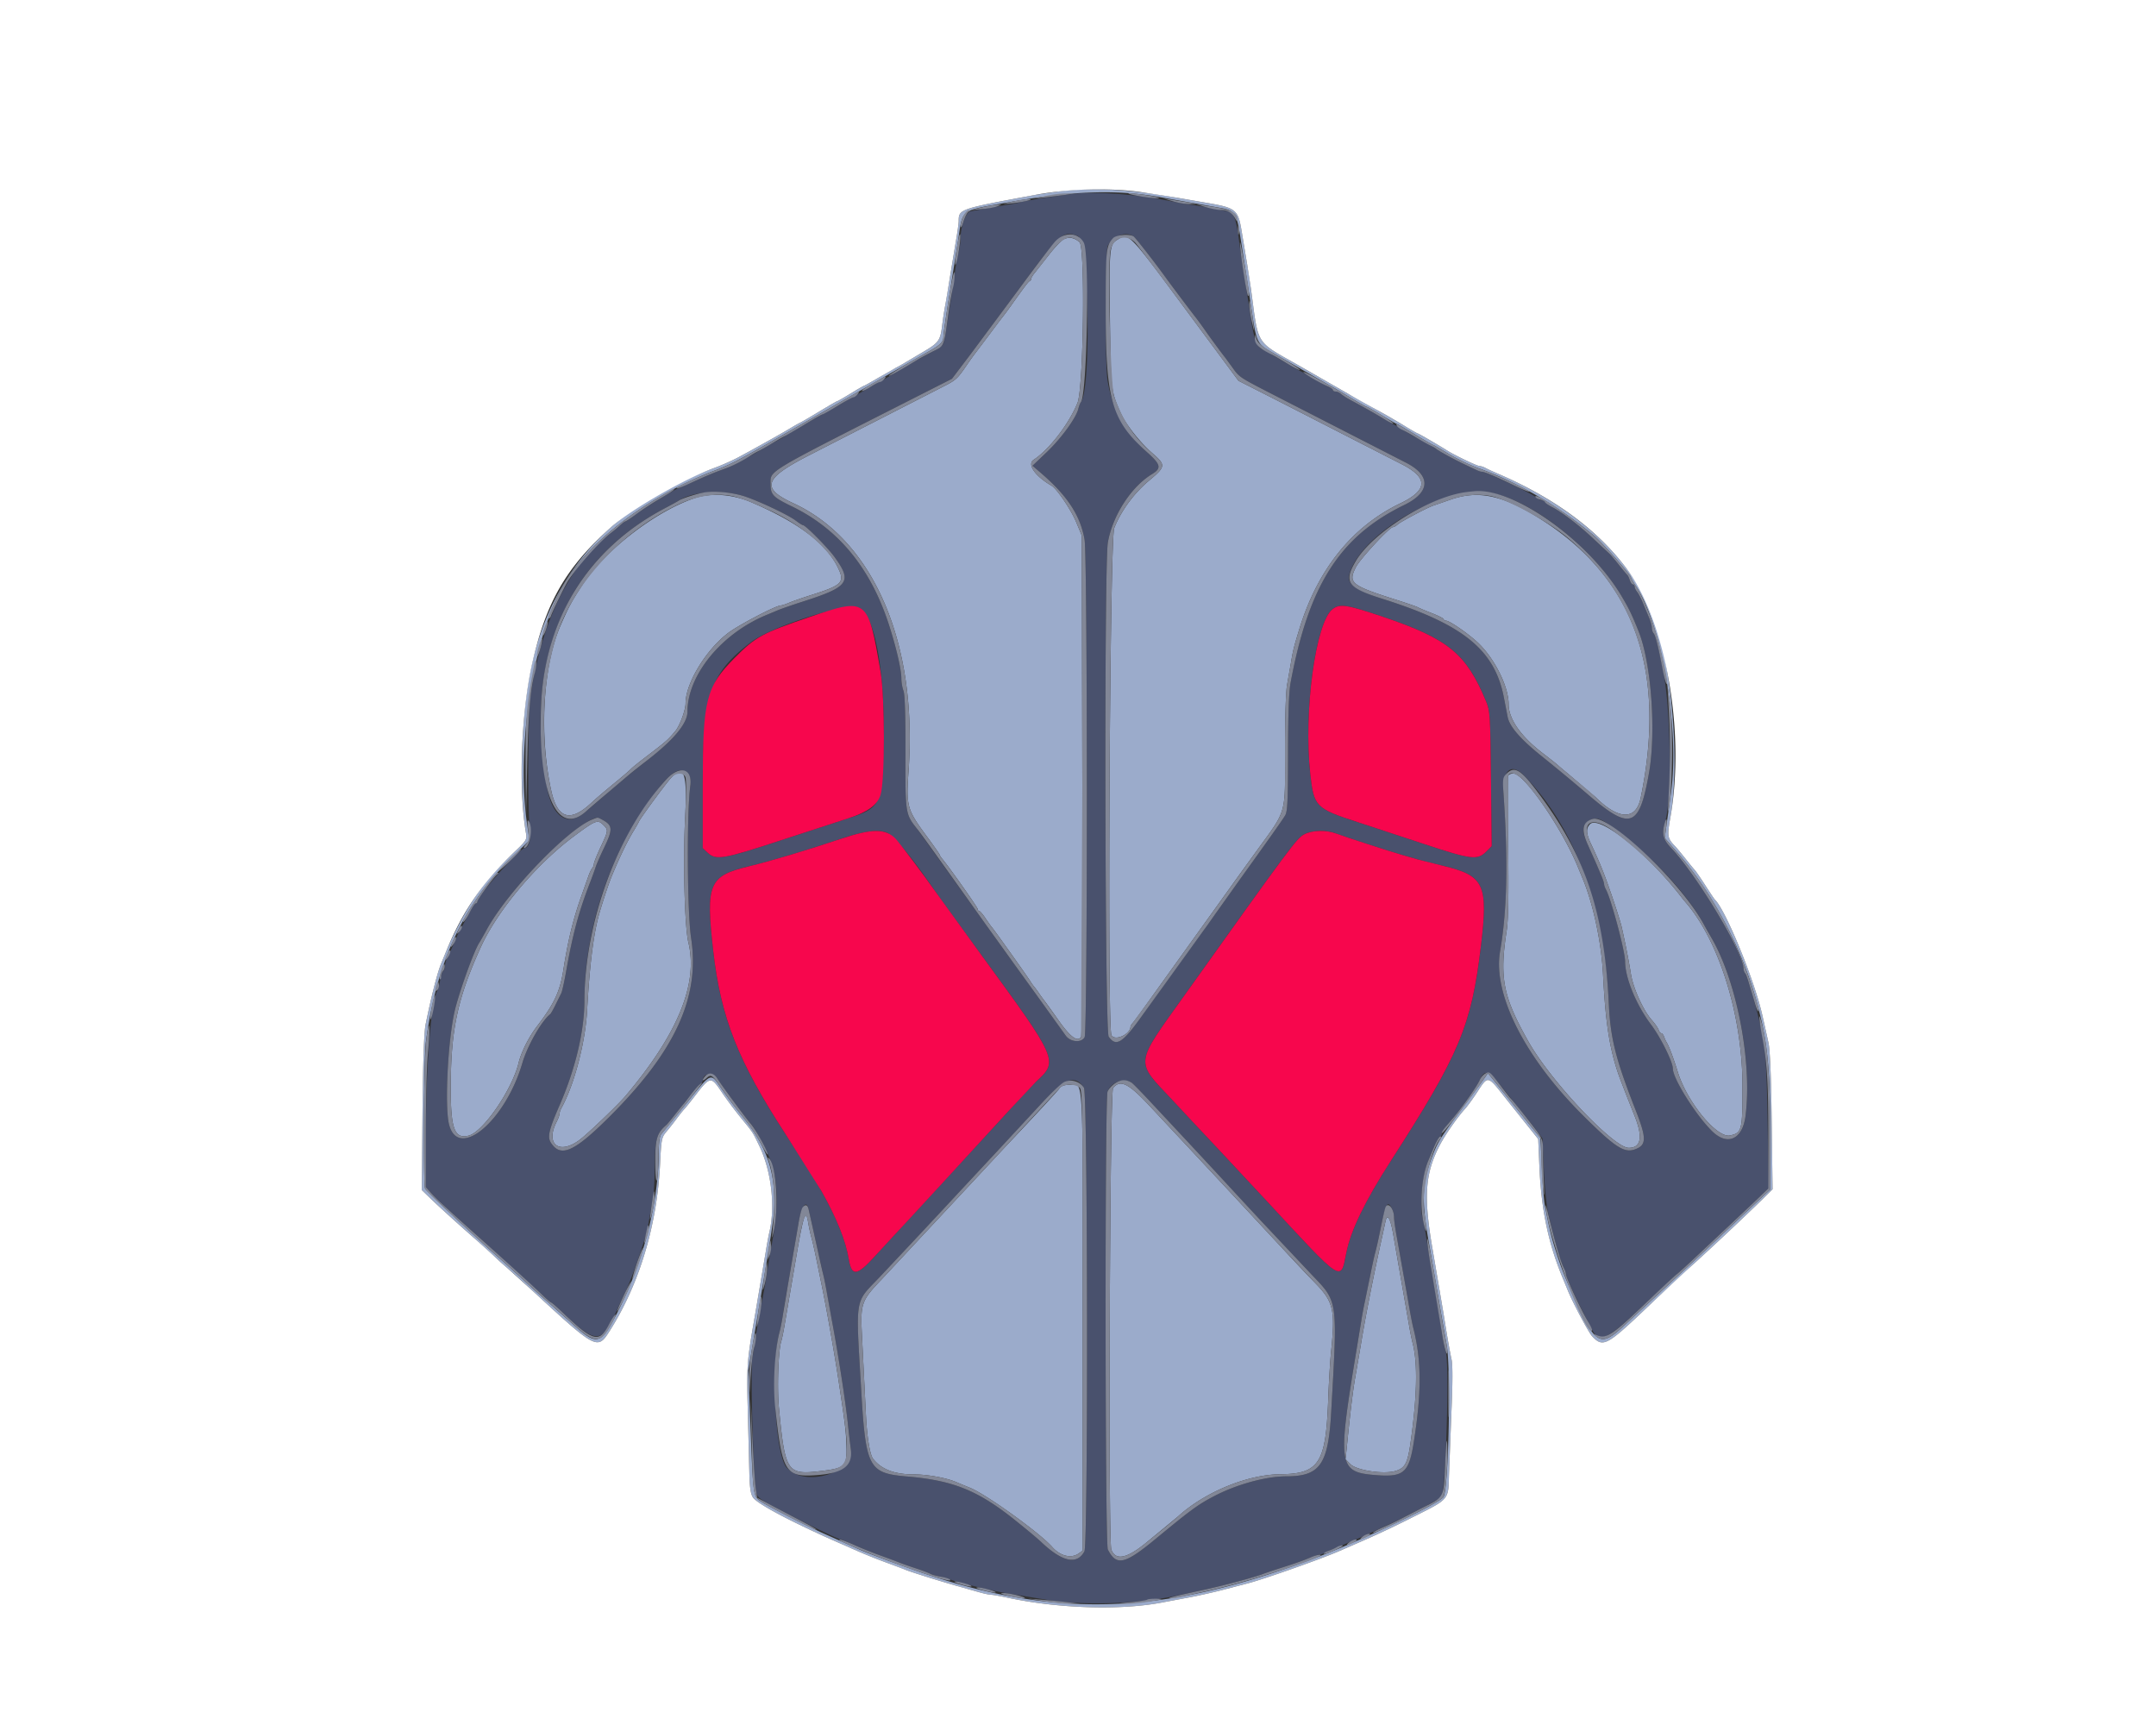 <svg xmlns="http://www.w3.org/2000/svg" width="400" height="320" fill-rule="evenodd" xmlns:v="https://vecta.io/nano"><rect width="100%" height="100%" fill="#333333" stroke="none"/><path d="M197.52 36.156l-4.606.668-3.366.617c-.292.121-1.328.339-2.303.484l-7.161 1.26c-.886.168-1.872 2.839-1.875 5.078-.001.695-.172 1.875-.379 2.622s-.513 2.421-.679 3.72l-.876 5.905-.843 5.324c-.348 2.299-.368 2.324-2.704 3.553l-2.59 1.398-2.733 1.594-2.835 1.668-1.417.787c-.389.198-1.506.84-2.48 1.428l-2.303 1.317c-.292.137-1.667.936-3.056 1.776l-2.733 1.527c-.181 0-5.837 3.292-7.32 4.261a13.57 13.57 0 0 1-1.24.69c-.389.189-1.505.824-2.48 1.412l-2.303 1.313c-.292.134-1.089.584-1.771.999s-2.037 1.045-3.012 1.399c-2.231.812-3.676 1.42-6.458 2.716l-2.379 1.028c-.34 0-6.779 4.006-8.043 5.003-.71.561-1.394 1.02-1.52 1.02s-.582.33-1.012.734-1.244 1.082-1.809 1.506c-7.596 5.711-12.861 16.489-14.828 30.355-.465 3.279-.535 21.645-.094 24.574.253 1.678-.223 3.415-.936 3.415-.903 0-8.802 8.907-8.802 9.925 0 .192-.131.35-.292.35s-.644.678-1.076 1.506c-.838 1.609-1.254 2.377-1.823 3.365-.196.342-.451.86-.566 1.152-.36.916-1.291 2.972-1.788 3.952-.263.517-.478 1.265-.478 1.662s-.146.811-.324.921-.435.877-.572 1.704-.35 1.664-.473 1.858c-1.155 1.821-2.136 13.597-2.156 25.877l-.018 10.643.974 1.096c.912 1.025 2.005 2.036 8.559 7.911l11.972 10.895c.861.828 1.651 1.506 1.756 1.506s1.091.861 2.193 1.913c6.155 5.876 7.229 5.827 9.978-.453.203-.463.904-1.977 1.557-3.365 1.016-2.157 2.526-6.308 3.752-10.318.303-.991.72-3.16 1.429-7.441.162-.974.305-3.749.32-6.166.026-4.44.38-5.616 2.145-7.12.114-.097.84-.974 1.613-1.948l1.582-1.949c.097-.097.727-.895 1.399-1.771s1.429-1.722 1.683-1.878.461-.446.461-.645c0-1.439 1.893-1.718 2.723-.4.971 1.539 5.454 7.59 6.3 8.503.66.711 2.427 3.979 3.401 6.288 1.503 3.563 1.69 8.82.535 15.058l-.873 5.137a165.11 165.11 0 0 1-1.485 8.326c-.184.877-.491 2.711-.682 4.075s-.514 3.357-.718 4.428c-.371 1.952.164 21.507.672 24.572.216 1.303.382 1.448 3.591 3.144 5.876 3.105 11.671 5.942 12.137 5.942.117 0 1.221.458 2.452 1.017s3.435 1.448 4.896 1.974l3.529 1.312c.479.196 1.834.671 3.011 1.057s2.385.832 2.684.992 1.096.399 1.771.533 1.547.379 1.937.546c1.069.458 7.349 2.008 10.098 2.492l8.503 1.396c7.215 1.015 16.761.614 24.095-1.012l4.426-.96c3.631-.776 9.449-2.337 10.983-2.947.389-.155 1.745-.612 3.011-1.017 3.014-.962 4.535-1.497 5.9-2.075.614-.26 1.293-.473 1.51-.473s.671-.152 1.01-.337 1.252-.596 2.032-.912l4.783-2.024 6.888-3.174c.378-.207 2.233-1.153 4.121-2.104s3.604-1.933 3.811-2.183c.817-.984 1.512-25.044.779-26.971-.189-.497-.51-2.062-.714-3.478-.38-2.638-1.041-6.646-1.974-11.962l-.886-5.491c-.197-1.364-.511-3.038-.698-3.72-.649-2.367-.069-8.168 1.081-10.806l1.08-2.569c.424-1.023.911-1.86 1.082-1.86s.31-.215.31-.477.329-.861.73-1.329l1.333-1.56c1.87-2.198 4.467-5.908 5.007-7.153.77-1.775 1.646-1.686 3.228.327l4.639 5.756c.518.599 1.57 1.926 2.338 2.948l1.397 1.859.245 5.572c.135 3.064.49 6.688.788 8.052 1.051 4.808 2.304 9.205 3.002 10.535.177.339.323.786.323.994 0 .598 2.136 5.15 4.856 10.348 1.338 2.558 2.821 1.853 9.5-4.517l6.283-5.846c.39-.292 2.323-2.062 4.295-3.934l5.853-5.492 4.544-4.283 2.276-2.194-.175-11.446c-.173-11.263-.395-14.494-1.261-18.355-.86-3.833-2.543-9.605-2.94-10.08-.155-.185-.282-.559-.282-.832 0-2.941-8.69-17.417-13.476-22.448-1.484-1.56-1.737-2.674-1.082-4.762 1.345-4.29 1.07-21.446-.46-28.663-.964-4.545-1.351-6.02-1.671-6.359-.174-.185-.317-.64-.317-1.01s-.218-1.175-.483-1.789l-1.13-2.711c-.355-.876-.855-1.846-1.111-2.153s-.465-.746-.465-.975-.148-.414-.33-.414-.443-.359-.579-.798-.347-.877-.467-.974-.85-.974-1.623-1.949-1.525-1.857-1.671-1.962-1.347-1.229-2.669-2.498c-2.696-2.588-5.99-5.134-7.984-6.171-.731-.379-1.329-.813-1.329-.964s-.227-.273-.506-.273-.727-.222-.998-.493c-.7-.699-9.383-4.822-10.157-4.822-.217 0-.671-.139-1.01-.308s-1.332-.642-2.209-1.05c-1.695-.788-5.018-2.597-5.315-2.893-.097-.098-.735-.476-1.417-.841-2.236-1.196-3.703-2.031-4.783-2.723-.584-.374-1.302-.79-1.594-.924s-1.089-.589-1.772-1.011c-1.219-.754-3.952-2.296-6.361-3.588-.673-.361-1.442-.856-1.708-1.099s-.712-.443-.99-.443-.507-.125-.507-.277-.438-.461-.974-.687-1.771-.896-2.746-1.49-2.01-1.191-2.303-1.327c-.534-.249-4.677-2.672-5.668-3.316a10.62 10.62 0 0 0-1.255-.662c-1.359-.595-1.69-1.63-2.668-8.362l-.865-5.491a240.66 240.66 0 0 1-.997-6.732c-.491-3.764-.955-4.885-2.109-5.096l-3.089-.589c-1.267-.245-2.782-.504-3.366-.577s-2.259-.362-3.72-.643c-8.04-1.545-15.123-1.979-20.018-1.226m2.464 7.642c2.015.773 2.519 28.261.566 30.781-.152.195-.372.76-.49 1.256-.399 1.677-3.152 5.463-5.833 8.019l-2.667 2.543 1.563 1.347c4.927 4.243 7.315 7.888 8.092 12.35.562 3.227.576 91.26.014 92.309-.587 1.097-2.626.931-3.507-.286l-4.77-6.643-4.989-6.909c-.509-.682-2.744-3.791-4.967-6.909l-12.799-17.831c-2.244-2.827-2.237-2.778-2.21-14.203.016-6.874-.111-10.824-.368-11.479-.215-.548-.391-1.562-.391-2.252 0-1.637-.876-5.479-2.207-9.682-3.38-10.677-9.378-18.047-18.136-22.286-3.489-1.689-3.927-2.152-3.927-4.155 0-2.521-1.108-1.854 25.864-15.546l7.794-3.957 3.458-4.567 9.034-12.159c7.652-10.415 8.092-10.809 10.876-9.741m10.33.052c.347.229 4.032 4.956 5.984 7.674.85 1.184 4.468 5.994 5.583 7.42.437.56 1.193 1.597 1.68 2.305.823 1.196 3.165 4.373 3.819 5.181a49.01 49.01 0 0 1 1.157 1.585c1.365 1.931 1.366 1.932 6.749 4.718l25.529 13.079c4.707 2.376 4.602 5.488-.266 7.854-11.965 5.816-17.73 14.826-21.11 32.995-.312 1.677-.465 5.921-.471 13.109-.008 8.748-.102 10.781-.534 11.492-.288.476-1.441 2.15-2.562 3.721l-2.54 3.564-3.43 4.783-4.538 6.378-1.893 2.657c-.36.451-7.61 10.503-11.756 16.3-3.472 4.854-4.669 5.577-6.026 3.639-.705-1.007-.849-87.584-.153-91.655.854-4.985 4.311-10.344 8.193-12.7 1.797-1.09 1.646-1.768-.901-4.044-4.157-3.716-6.369-7.702-7.325-13.199-.513-2.949-.484-24.111.034-25.114.966-1.869 3.298-2.72 4.777-1.742m-71.898 48.319c2.934 1.031 7.911 3.409 9.211 4.401.622.474 1.235.861 1.364.861.456 0 4.524 4.1 5.801 5.846 3.387 4.632 2.725 5.579-5.811 8.313-1.948.625-4.101 1.372-4.783 1.661l-1.948.816c-8.373 3.433-14.703 11.164-14.703 17.956 0 2.151-2.478 5.153-7.417 8.987l-3.359 2.657c-.215.195-1.905 1.628-3.754 3.185l-4.245 3.632c-3.342 3.034-6.25 1.259-7.306-4.459-4.328-23.436 3.426-41.919 21.652-51.615l2.834-1.555c2.665-1.772 8.466-2.091 12.464-.686m137.985-.783c7.642 1.251 19.099 10.23 24.404 19.125 1.405 2.356 1.939 3.456 3.196 6.584 2.365 5.883 3.297 18.651 1.924 26.367-1.799 10.12-3.429 10.683-11.328 3.914a387.33 387.33 0 0 0-8.453-7.002c-3.999-3.196-6.056-5.544-6.424-7.336l-.704-3.625c-1.693-8.846-7.509-13.578-22.506-18.314-4.893-1.545-6.612-2.761-6.204-4.391 1.902-7.575 17.495-16.731 26.095-15.322m-116.987 21.375c2.9 1.468 4.754 11.595 4.521 24.706-.21 11.845-.458 12.387-6.547 14.33l-12.666 4.134c-10.462 3.44-11.889 3.683-13.404 2.279l-.937-.869v-11.988c0-16.459 1.373-20.477 8.967-26.239 3.923-2.976 17.957-7.42 20.066-6.353m97.208 1.674c12.078 4.084 15.41 6.816 19.071 15.636.757 1.823.797 2.44.926 14.396l.135 12.492-1.06 1.06c-1.577 1.577-2.85 1.42-11.293-1.388l-12.497-4.113c-7.819-2.535-8.143-2.864-8.811-8.952-1.264-11.509.971-28.077 4.121-30.555 1.355-1.066 2.602-.877 9.408 1.424m-128.826 29.344c.303.384.402 1.102.276 2.014-.675 4.912-.576 23.49.151 28.236 1.681 10.977-2.94 21.019-15.336 33.326-6.384 6.337-8.854 7.417-10.66 4.661-.712-1.087-.416-2.377 1.621-7.056 2.899-6.66 4.561-13.659 4.577-19.277.036-12.564 4.111-25.596 11.264-36.022 4.434-6.463 6.478-7.946 8.107-5.882m154.971.105c9.417 9.633 14.847 24.323 15.731 42.558.302 6.223 1.3 10.154 4.927 19.404 2.115 5.392 2.09 6.607-.154 7.389-1.965.685-3.685-.449-9.587-6.318-10.795-10.734-16.745-22.505-15.379-30.423 1.301-7.544 1.509-16.699.657-28.972-.319-4.596 1.329-6.171 3.805-3.638m-171.052 8.167c1.975 1.052 2.027 1.762.378 5.189-.705 1.466-1.41 3.077-1.568 3.581s-.624 1.792-1.038 2.864c-2.129 5.52-3.241 9.655-4.474 16.646-.327 1.848-.718 3.602-.87 3.897s-.626 1.255-1.053 2.132-.879 1.674-1.004 1.771c-1.586 1.233-4.235 5.872-5.159 9.035-3.143 10.763-11.859 18.119-13.601 11.479-.836-3.188-.272-15.203.979-20.868.747-3.38 3.668-11.522 4.64-12.932.134-.195.768-1.311 1.408-2.48 4.143-7.563 16.313-19.868 20.476-20.704.062-.012.46.163.886.39m187.83 1.63c6.873 5.06 13.467 12.124 16.496 17.672l1.459 2.579c4.733 8.059 7.627 23.153 6.345 33.099-.56 4.343-3.362 5.607-6.208 2.801-3.036-2.994-7.274-9.752-7.274-11.6 0-1.221-2.268-5.798-4.039-8.151-2.76-3.667-4.818-8.676-4.818-11.726 0-1.864-2.603-11.631-3.554-13.337-.189-.338-.343-.792-.343-1.009s-.251-.976-.558-1.688l-1.007-2.356a139.74 139.74 0 0 0-1.391-3.108c-1.098-2.386-1.182-3.482-.322-4.231 1.434-1.249 2.331-1.068 5.214 1.055m-135.032.77c1.261.48 4.845 4.799 8.744 10.537.544.801 4.631 6.443 8.681 11.983 14.432 19.744 14.473 19.839 10.291 23.675-.462.424-2.803 2.924-5.203 5.554l-21.547 23.409c-.305.306-1.737 1.861-3.182 3.454-3.302 3.642-4.278 3.763-4.81.595-.597-3.551-2.222-7.602-5.116-12.755-1.089-1.939-2.169-3.65-6.595-10.451-8.86-13.611-12.04-21.664-13.453-34.069-1.418-12.452-.818-13.88 6.579-15.665 4.081-.984 10.63-2.941 17.165-5.129 4.27-1.43 6.787-1.769 8.446-1.138m83.398.174c1.641.621 9.898 3.299 12.319 3.994l2.835.817c.584.169 2.696.7 4.691 1.181 7.616 1.834 8.367 3.424 7.003 14.844-1.774 14.856-3.959 20.067-16.755 39.951-4.789 7.443-7.4 12.841-8.231 17.019-1.076 5.41-.467 5.81-14.871-9.756l-9.417-10.097-3.039-3.228c-.459-.509-2.667-2.876-4.908-5.26-7.004-7.452-7.129-6.36 2.228-19.474 19.792-27.738 20.811-29.107 22.213-29.846 1.481-.782 4.085-.845 5.932-.145m-46.809 47.156c.71 1.084.798 84.672.09 86.001-1.361 2.556-4.088 1.984-7.963-1.671-.81-.765-2.529-2.203-4.927-4.124-6.876-5.506-11.465-7.36-20.011-8.086-7.164-.608-7.674-1.575-8.52-16.151-1.015-17.51-1.281-15.897 3.436-20.845l6.678-7.112 5.137-5.502 3.332-3.588 6.583-7.063 8.006-8.64c4.536-4.979 6.498-5.753 8.159-3.219m8.844-.941c.209.123 1.724 1.664 3.366 3.425l7.237 7.752 5.092 5.478 4.429 4.792 3.944 4.251 9.427 10.008c4.81 5.039 4.723 4.411 3.531 25.477-.547 9.668-2.075 11.847-8.309 11.848-3.762.001-9.205 1.486-13.331 3.638-3.045 1.588-4.373 2.557-10.973 8.008-5.699 4.707-7.234 5.042-8.826 1.929-.517-1.012-.566-83.586-.05-84.943.662-1.741 2.904-2.577 4.463-1.663m-59.92 23.518l.697 3.1 1.098 4.96.925 4.074c.192.78.495 2.295.673 3.366s.565 3.224.862 4.783c1.163 6.111 2.556 15.071 3.003 19.309l.558 4.783c.62 4.57-8.6 7.271-11.919 3.491-2.093-2.384-2.95-18.879-1.304-25.103.206-.779.5-2.294.654-3.365s.541-3.384.862-5.138l1.979-11.514c.54-3.348 1.487-4.709 1.912-2.746m108.243-.112c.202.377.367 1.091.367 1.587s.246 2.221.548 3.832l2.123 11.965c.308 1.851.702 3.924.876 4.606 1.563 6.124 1.589 12.03.092 21.435-.869 5.46-1.859 6.346-6.701 5.995-7.357-.533-7.506-1.444-3.856-23.533l.869-5.315a70.17 70.17 0 0 1 .672-3.543c.197-.876.622-2.949.946-4.605s.739-3.57.925-4.252.493-1.997.682-2.923c1.329-6.502 1.543-6.958 2.457-5.249" fill="#49516d"/><path d="M150.24 114.446c-8.864 3.022-10.062 3.675-13.944 7.602-5.311 5.372-5.915 7.751-5.915 23.305v11.988l.937.869c1.515 1.404 2.942 1.161 13.404-2.279l12.666-4.134c3.56-1.136 5.385-2.46 5.978-4.337.829-2.624.823-18.095-.009-22.925-2.345-13.62-2.472-13.717-13.117-10.089m96.974-1.435c-3.15 2.478-5.385 19.046-4.121 30.555.668 6.088.992 6.417 8.811 8.952l12.497 4.113c8.443 2.808 9.716 2.965 11.293 1.388l1.06-1.06-.135-12.492c-.129-11.956-.169-12.573-.926-14.396-3.661-8.82-6.993-11.552-19.071-15.636-6.806-2.301-8.053-2.49-9.408-1.424m-91.147 42.578c-6.535 2.188-13.084 4.145-17.165 5.129-7.397 1.785-7.997 3.213-6.579 15.665 1.413 12.405 4.593 20.458 13.453 34.069l6.595 10.451c2.894 5.153 4.519 9.204 5.116 12.755.532 3.168 1.508 3.047 4.81-.595l3.182-3.454c.696-.699 15.713-17.014 21.547-23.409l5.203-5.554c4.182-3.836 4.141-3.931-10.291-23.675l-8.681-11.983c-1.375-2.024-6.38-8.659-7.08-9.385-1.862-1.933-4.367-1.937-10.11-.014m85.912-.819c-1.402.739-2.421 2.108-22.213 29.846-9.357 13.114-9.232 12.022-2.228 19.474l4.908 5.26c.459.508 1.827 1.961 3.039 3.228l9.417 10.097c14.404 15.566 13.795 15.166 14.871 9.756.831-4.178 3.442-9.576 8.231-17.019 12.796-19.884 14.981-25.095 16.755-39.951 1.364-11.42.613-13.01-7.003-14.844l-4.691-1.181-2.835-.817c-2.421-.695-10.678-3.373-12.319-3.994-1.847-.7-4.451-.637-5.932.145" fill="#f7064d"/><path d="M196.811 35.451l-4.606.677c-14.32 2.656-14.319 2.656-14.341 4.907-.004.452-.238 2.126-.52 3.72l-1.094 6.618-.889 5.314c-.168.877-.413 2.472-.544 3.543-.366 3.003-.596 3.322-3.746 5.176l-3.659 2.162c-.394.236-.955.545-1.247.686s-1.701.944-3.13 1.785-2.661 1.529-2.739 1.529-1.184.637-2.457 1.417-2.387 1.417-2.474 1.417-1.559.847-3.271 1.882-3.352 1.993-3.644 2.129-1.09.585-1.772.998c-1.597.968-7.01 3.995-9.743 5.447-1.169.622-3.162 1.502-4.428 1.958-19.755 7.099-31.445 20.676-34.543 40.118-1.391 8.723-1.548 20.969-.357 27.76.173.989-.02 1.311-1.808 3.012-4.012 3.817-5.717 5.778-7.966 9.167-1.697 2.557-3.908 6.773-5.111 9.743l-.872 2.126c-.696 1.653-1.835 6.112-2.897 11.338-.28 1.383-.479 7.112-.567 16.402l-.137 14.277 1.356 1.313c1.715 1.658 4.896 4.55 8.262 7.512l3.918 3.543a57.74 57.74 0 0 0 2.367 2.125c.587.488 2.641 2.338 4.564 4.112 11.991 11.056 12.128 11.127 14.433 7.482 5.496-8.692 8.764-19.577 9.321-31.044.215-4.439.291-4.818 1.159-5.846.511-.604 1.36-1.683 1.886-2.397s1.162-1.511 1.411-1.771 1.007-1.191 1.684-2.068c3.272-4.241 3.188-4.229 5.504-.81a74.81 74.81 0 0 0 3.265 4.353c2.43 2.983 2.22 2.663 3.498 5.318 2.207 4.581 2.987 11.111 1.895 15.847-.191.826-.503 2.5-.693 3.72l-1.969 11.608c-1.52 8.641-1.595 9.587-1.386 17.36l.292 11.692c.066 3.095.229 4.29.677 4.973.794 1.209 7.328 4.661 16.02 8.462l2.48 1.091c2.12.944 4.18 1.777 6.555 2.65l3.365 1.271c.939.39 6.89 2.247 9.566 2.985l3.85 1.091c.948.278 1.984.506 2.303.505s1.615.224 2.882.5c9.533 2.072 21.221 2.441 29.021.916l4.814-.906c1.754-.323 4.703-.987 6.555-1.475l4.428-1.156c2.821-.714 13.7-4.559 17.025-6.018l2.816-1.232a184.91 184.91 0 0 0 10.858-5.084c6.635-3.313 6.48-3.134 6.592-7.635l.457-11.797c.236-5.277.247-8.751.029-9.743-.329-1.497-.848-4.455-1.48-8.45l-1.959-11.515c-1.817-10.294-1.525-14.582 1.366-20.018 1-1.881 3.261-5.102 4.594-6.544.355-.385 1.233-1.58 1.952-2.658 2.459-3.686 1.97-3.788 5.983 1.252l3.366 4.215 2.254 2.819.222 5.153c.348 8.067 1.692 14.4 4.441 20.918l.802 1.949c.821 2.081 3.851 7.805 4.514 8.526 1.976 2.149 2.739 1.775 9.552-4.682l9.373-8.762a614.47 614.47 0 0 0 12.64-11.874l1.93-1.911-.158-12.615c-.103-8.177-.313-13.3-.597-14.563L327 188.485c-1.441-6.525-6.824-19.67-8.85-21.612-.102-.097-.892-1.274-1.755-2.615s-1.737-2.617-1.941-2.835-1.005-1.193-1.781-2.167-1.623-1.993-1.884-2.264c-1.449-1.504-1.507-1.856-.884-5.371 1.766-9.974.317-27.862-2.984-36.829-4.086-11.101-14.316-20.597-28.976-26.899-.974-.418-2.048-.915-2.387-1.103s-.826-.342-1.084-.342c-.422 0-4.599-1.999-5.918-2.832-1.606-1.016-5.35-3.191-5.491-3.191-.091 0-1.244-.661-2.563-1.468s-3.274-1.946-4.346-2.528l-6.043-3.38-8.729-5.009c-8.702-4.964-7.806-3.564-9.31-14.541a150 150 0 0 0-.685-4.429l-.934-5.62c-.76-4.71-.952-4.87-7.071-5.904l-4.961-.862c-8.83-1.561-15.431-1.937-21.612-1.233m18.601 1.156l11.102 1.975c2.536.436 2.945 1.044 3.606 5.351l.906 5.846.848 5.491c1.394 9.169.92 8.203 5.29 10.775l9.641 5.523c.063 0 1.56.877 3.328 1.948s3.307 1.949 3.422 1.949 1.39.717 2.834 1.594 2.695 1.595 2.779 1.595 1.598.877 3.365 1.948 3.282 1.949 3.366 1.949 1.369.739 2.857 1.642 3.939 2.084 5.447 2.623c7.409 2.648 15.005 7.083 21.603 12.613 1.375 1.153 6.763 7.228 6.763 7.626 0 .143.454.947 1.008 1.785 4.812 7.267 8.067 26.568 6.445 38.222l-.77 5.501-.405 2.872 2.566 2.97c6.434 7.445 11.71 17.428 14.493 27.423 2.006 7.206 2.526 12.286 2.526 24.669v10.164l-4.317 4.018-8.243 7.739-7.816 7.263-6.615 6.112c-3.118 2.939-4.278 3.271-5.778 1.653-1.317-1.422-4.924-9.081-6.492-13.788-1.292-3.878-1.636-5.231-2.572-10.097-.169-.877-.417-4.036-.55-7.021l-.244-5.426-1.804-2.214-3.044-3.763-3.074-3.798-1.834-2.251-.561.81c-.308.446-1.794 2.465-3.303 4.488-4.816 6.456-5.339 7.26-6.273 9.639-2.138 5.448-2.268 8.463-.727 16.976l2.15 12.489 1.063 6.03c.831 4.462.364 26.653-.593 28.185-.689 1.103-14.168 7.581-22.463 10.796-28.847 11.181-49.313 11.972-75.28 2.909-4.445-1.552-9.097-3.286-10.436-3.89l-3.027-1.355-3.72-1.66c-3.043-1.36-9.966-4.874-11.455-5.814-1.736-1.095-1.676-.702-2.209-14.563l-.382-9.921.932-5.491c3.889-22.909 3.966-23.436 3.877-26.75-.15-5.573-1.847-9.858-5.868-14.816-1.293-1.594-3.05-3.922-3.904-5.174-2.094-3.068-1.785-3.196-6.529 2.707l-4.659 5.705c-.278.289-.451 1.443-.453 3.012-.012 9.504-2.737 20.303-7.491 29.68-3.362 6.632-3.879 6.759-8.889 2.186l-4.084-3.636c-.589-.487-2.541-2.239-4.339-3.893l-3.884-3.543c-4.5-3.921-14.511-13.25-14.674-13.676-.367-.956-.235-24.389.154-27.313 1.952-14.671 6.955-25.433 15.826-34.038l3.378-3.277-.397-2.672c-1.986-13.347.62-32.521 5.872-43.209 4.238-8.625 15.716-17.657 28.861-22.709 3.208-1.233 4.499-1.914 14.271-7.52l5.669-3.241 14.548-8.342 4.961-2.836c2.397-1.314 3.011-1.903 3.011-2.885 0-.458.482-3.821 1.072-7.474l1.62-10.184c.964-6.226.201-5.623 9.177-7.257 11.924-2.171 20.396-2.454 28.521-.954m-18.057 7.781c-.481.242-1.729 1.554-2.773 2.915l-2.581 3.275c-.375.44-.681.945-.681 1.122s-.129.376-.287.441c-.257.106-.875.921-3.53 4.654-.442.623-1.118 1.531-1.501 2.018s-1.584 2.082-2.671 3.543l-2.412 3.197c-.241.296-.981 1.333-1.645 2.303-1.614 2.359-1.947 2.666-4.046 3.738l-25.184 12.894c-8.349 4.281-8.922 6.075-2.834 8.884 14.834 6.844 23.044 25.919 21.355 49.616-.469 6.569-.299 7.185 3.331 12.101 1.33 1.8 2.418 3.353 2.418 3.45s.231.458.514.802c1.456 1.766 6.571 9.017 6.571 9.314 0 .189.12.345.266.347s.664.599 1.151 1.328 1.045 1.509 1.24 1.732c.464.53 6.626 9.188 7.087 9.956.194.325.513.778.708 1.006s.594.768.886 1.199.771 1.092 1.063 1.467 1.488 2.036 2.657 3.691c2.143 3.032 3.459 3.98 4.11 2.961.179-.28.277-20.316.228-46.726l-.086-46.236-1.029-2.48c-.979-2.36-3.591-6.218-4.61-6.81-3.05-1.77-4.566-3.967-3.307-4.791 2.89-1.895 6.572-6.677 8.145-10.578 1.112-2.759 1.442-28.853.377-29.789-.965-.848-1.96-1.032-2.93-.544m9.83.153c-1.359.855-1.435 1.783-1.253 15.394.166 12.47.187 12.643 2.035 16.771.921 2.059 3.574 5.41 5.835 7.373 2.521 2.188 2.483 2.483-.648 5.097-2.76 2.303-5.198 5.631-6.436 8.787-.818 2.085-1.315 92.576-.517 94.067.625 1.167 3.542-.166 3.542-1.618 0-.113.199-.425.443-.694s2.009-2.688 3.923-5.377l8.503-11.856 5.555-7.74c.292-.426 2.478-3.46 4.858-6.743 5.804-8.007 5.386-6.556 5.375-18.681-.005-6.007.153-11.052.385-12.306l.75-4.251c.362-2.17.517-2.782 1.568-6.201 3.368-10.956 9.79-18.92 18.696-23.186 5.189-2.485 5.204-4.805.048-7.372l-8.474-4.335-13.818-7.076-7.794-3.96-9.254-12.497c-11.337-15.312-11.055-15.023-13.322-13.596M128.787 92.44c-7.282 2.487-16.496 9.608-20.668 15.975-2.055 3.136-2.591 4.127-4.118 7.617-3.267 7.466-3.993 20.356-1.726 30.646 1.133 5.141 3.441 5.912 7.259 2.425 1.438-1.313 2.016-1.807 5.093-4.346 1.162-.96 2.273-1.922 2.468-2.139s1.39-1.183 2.657-2.148c3.874-2.952 4.162-3.204 5.527-4.833.842-1.005 1.913-3.896 1.913-5.164 0-3.709 3.79-9.953 7.939-13.08 1.966-1.482 8.866-5.081 9.742-5.081.2 0 .888-.223 1.528-.496s2.518-.927 4.175-1.453c5.73-1.821 6.222-2.339 4.858-5.113-2.194-4.463-7.363-8.356-16.019-12.064-3.56-1.526-7.529-1.804-10.628-.746m140.301.254l-3.136 1.086c-1.066.341-6.029 2.963-6.635 3.506-.308.275-.708.5-.889.5-.627 0-6.091 5.897-6.858 7.402-1.505 2.949-.929 3.419 7.42 6.07 2.046.649 3.88 1.282 4.075 1.407s1.35.611 2.568 1.082 2.215.978 2.215 1.127.201.272.447.272c.641 0 4.068 2.363 5.866 4.045 3.098 2.897 5.733 8.159 5.733 11.449 0 2.743 2.261 5.978 6.377 9.124 1.267.968 2.479 1.923 2.693 2.123s1.092.942 1.949 1.65l5.094 4.323c4.276 4.277 7.518 4.349 8.379.185 4.803-23.21-.951-40.053-17.426-51.009-7.652-5.088-12.453-6.254-17.872-4.342m-144.582 51.599c-.921.987-5.593 7.334-5.929 8.054-.137.293-.589 1.09-1.006 1.772-1.212 1.982-2.689 5.049-4.173 8.665-.426 1.04-1.528 4.351-2.126 6.392-1.127 3.845-1.864 9.587-2.342 18.246-.333 6.029-2.395 13.863-4.779 18.153-.188.339-.343.817-.345 1.063s-.234.893-.518 1.437c-2.159 4.14.389 6.223 4.193 3.427 1.447-1.064 7.172-6.533 8.557-8.175 9.718-11.522 13.527-20.809 11.68-28.482-.709-2.948-1.022-15.158-.598-23.384.414-8.045-.207-9.749-2.614-7.168m155.297-.36c-.083.243-.08 6.182.005 13.197.111 9.093.029 13.569-.284 15.589-1.353 8.731-.675 12.151 4.069 20.549 4.148 7.342 15.792 19.664 18.581 19.664 2.312 0 2.67-1.983 1.075-5.959l-1.637-4.139-.82-2.125c-2.048-5.29-2.892-10.268-3.382-19.953-.295-5.824-1.798-12.947-3.715-17.603l-.947-2.303c-2.968-7.226-9.964-17.36-11.984-17.36-.446 0-.879.199-.961.443M106.58 155.054c-7.036 5.207-14.265 13.802-17.392 20.677-4.28 9.413-5.543 15.299-5.563 25.929-.014 7.755.692 9.669 3.32 9.009 2.684-.673 8.069-8.517 9.272-13.503.486-2.012 1.891-4.795 3.445-6.824 3.152-4.115 4.226-6.41 4.847-10.36.893-5.679 1.834-9.52 3.419-13.956l1.273-3.581c.205-.585.511-1.215.679-1.4s.306-.54.306-.789.558-1.645 1.24-3.102c1.449-3.095 1.459-3.171.531-4.098-1.064-1.065-1.416-.934-5.377 1.998m188.422-2.176c-.763.763-.735 1.723.101 3.505 1.726 3.675 2.525 5.661 3.939 9.782.835 2.436 1.663 5.066 1.839 5.846.667 2.943 1.357 6.456 1.701 8.66.41 2.617 2.275 6.745 3.859 8.539.594.673 1.173 1.503 1.285 1.844s.335.62.494.62.383.279.497.62a6.74 6.74 0 0 0 .537 1.152c.418.676 1.203 2.779 2.045 5.478 1.734 5.559 7.25 12.242 9.666 11.711 2.219-.488 2.319-.882 2.315-9.16-.006-13.04-4.317-26.935-10.593-34.146a22.09 22.09 0 0 1-.73-.892c-6.164-8.017-15.239-15.275-16.955-13.559m-98.436 49.02c-.389.552-3.659 4.079-10.206 11.009l-3.366 3.615-19.33 20.709c-3.882 4.065-4.049 4.537-3.742 10.58l.736 14.722c.193 3.978.743 7.348 1.32 8.08 1.572 1.992 3.974 2.903 7.653 2.903 2.413 0 5.948.64 7.694 1.393a195.81 195.81 0 0 0 2.657 1.095c3.018 1.223 12.961 8.386 15.235 10.975 1.47 1.674 3.507 2.183 4.881 1.221l.788-.552v-42.647c0-47.557.215-43.761-2.486-43.761-.933 0-1.519.21-1.834.658m9.943-.072c-.604.727-.922 84.072-.327 85.637.784 2.062 2.802 1.69 6.335-1.166l6.047-4.986c4.882-4.467 12.82-7.758 18.865-7.822 7.328-.077 8.555-1.982 8.994-13.967.115-3.118.355-7.104.536-8.858.796-7.748.443-9.204-3.1-12.805-1.129-1.147-3.965-4.156-6.303-6.686l-9.212-9.901-3.344-3.587-4.783-5.121-6.709-7.174c-4.118-4.436-5.635-5.208-6.999-3.564m-57.223 23.899c-.218.271-.836 3.124-1.372 6.339l-1.455 8.503-.845 4.96c-.201 1.267-.512 2.781-.689 3.366-.529 1.736-.762 8.606-.415 12.223 1.158 12.086 1.473 12.551 7.955 11.753 4.367-.538 4.697-.882 4.571-4.766-.085-2.634-.293-4.32-1.539-12.479-.737-4.827-2.154-12.846-2.973-16.829l-1.052-5.137c-.319-1.559-.737-3.392-.93-4.074s-.465-1.941-.605-2.797c-.2-1.227-.338-1.452-.651-1.062m107.755.885l-.531 2.442c-1.649 7.425-3.146 15.012-4.057 20.549l-.941 5.492c-.434 2.362-.878 5.877-1.447 11.437l-.426 4.173.914.915c1.161 1.161 6.165 1.913 8.351 1.256 1.791-.539 2.255-1.428 2.809-5.381 1.191-8.493 1.321-14.575.391-18.246-.198-.779-.49-2.214-.65-3.189l-1.979-11.337-.971-5.593c-.52-3.118-1.118-4.149-1.463-2.518" fill="#9babcb"/><path d="M0 177.148v177.148h200 200V177.148 0H200 0v177.148M211.515 35.609l6.908 1.075 4.961.862c6.119 1.034 6.311 1.194 7.071 5.904l.934 5.62.685 4.429c1.504 10.977.608 9.577 9.31 14.541l8.729 5.009c1.716 1.009 2.914 1.679 6.043 3.38 1.072.582 3.027 1.72 4.346 2.528s2.472 1.468 2.563 1.468c.141 0 3.885 2.175 5.491 3.191 1.319.833 5.496 2.832 5.918 2.832.258 0 .746.154 1.084.342s1.413.685 2.387 1.103c10.373 4.459 18.381 10.347 23.721 17.442 7.379 9.803 11.048 30.419 8.239 46.286-.623 3.515-.565 3.867.884 5.371.261.271 1.109 1.289 1.884 2.264s1.577 1.949 1.781 2.167 1.077 1.494 1.941 2.835 1.653 2.518 1.755 2.615c2.026 1.942 7.409 15.087 8.85 21.612l1.104 4.961c.284 1.263.494 6.386.597 14.563l.158 12.615-1.93 1.911a614.47 614.47 0 0 1-12.64 11.874c-2.365 2.13-3.203 2.914-9.373 8.762-6.813 6.457-7.576 6.831-9.552 4.682-.663-.721-3.693-6.445-4.514-8.526l-.802-1.949c-2.749-6.518-4.093-12.851-4.441-20.918l-.222-5.153-2.254-2.819-3.366-4.215c-4.013-5.04-3.524-4.938-5.983-1.252-.719 1.078-1.597 2.273-1.952 2.658-1.333 1.442-3.594 4.663-4.594 6.544-2.891 5.436-3.183 9.724-1.366 20.018l1.959 11.515c.632 3.995 1.151 6.953 1.48 8.45.218.992.207 4.466-.029 9.743l-.457 11.797c-.112 4.501.043 4.322-6.592 7.635a184.91 184.91 0 0 1-10.858 5.084l-2.816 1.232c-3.325 1.459-14.204 5.304-17.025 6.018l-4.428 1.156c-1.852.488-4.801 1.152-6.555 1.475l-4.814.906c-7.8 1.525-19.488 1.156-29.021-.916-1.267-.276-2.564-.5-2.882-.5s-1.355-.227-2.303-.505l-3.85-1.091c-2.676-.738-8.627-2.595-9.566-2.985-.389-.162-1.904-.734-3.365-1.271-2.375-.873-4.435-1.706-6.555-2.65l-2.48-1.091c-8.692-3.801-15.226-7.253-16.02-8.462-.448-.683-.611-1.878-.677-4.973l-.292-11.692c-.209-7.773-.134-8.719 1.386-17.36l1.969-11.608c.19-1.22.502-2.894.693-3.72 1.092-4.736.312-11.266-1.895-15.847-1.278-2.655-1.068-2.335-3.498-5.318a74.81 74.81 0 0 1-3.265-4.353c-2.316-3.419-2.232-3.431-5.504.81-.677.877-1.434 1.808-1.684 2.068s-.884 1.058-1.411 1.771-1.375 1.793-1.886 2.397c-.868 1.028-.944 1.407-1.159 5.846-.557 11.467-3.825 22.352-9.321 31.044-2.305 3.645-2.442 3.574-14.433-7.482l-4.564-4.112a57.74 57.74 0 0 1-2.367-2.125c-.715-.682-2.479-2.277-3.918-3.543-3.366-2.962-6.547-5.854-8.262-7.512l-1.356-1.313.137-14.277c.088-9.29.287-15.019.567-16.402 1.062-5.226 2.201-9.685 2.897-11.338l.872-2.126c3.072-7.59 6.716-12.859 13.077-18.91 1.788-1.701 1.981-2.023 1.808-3.012-1.444-8.237-.939-22.388 1.127-31.576 2.577-11.454 6.286-17.868 14.641-25.319 3.651-3.256 13.728-9.041 19.132-10.983 1.266-.456 3.259-1.336 4.428-1.958 2.733-1.452 8.146-4.479 9.743-5.447.682-.413 1.48-.862 1.772-.998s1.932-1.094 3.644-2.129 3.184-1.882 3.271-1.882 1.2-.638 2.474-1.417 2.379-1.417 2.457-1.417 1.311-.688 2.739-1.529l3.13-1.785c.292-.141.853-.45 1.247-.686l3.659-2.162c3.15-1.854 3.38-2.173 3.746-5.176.131-1.071.376-2.666.544-3.543s.569-3.268.889-5.314l1.094-6.618c.282-1.594.516-3.268.52-3.72.022-2.251.021-2.251 14.341-4.907 5.959-1.105 13.554-1.309 19.31-.519" fill="#ffffff"/><path d="M193.977 36.349l-2.126.474 1.949-.187 3.72-.47 1.771-.282-1.594-.005c-.877-.002-2.551.209-3.72.47m17.006-.028c1.364.259 3.038.465 3.72.46.737-.006.162-.2-1.417-.477-1.461-.256-3.135-.463-3.72-.459s.053.218 1.417.476m-23.206 1.094c-1.941.467-1.942.469-.355.331 2.236-.193 4.845-.821 3.366-.81-.584.005-1.939.22-3.011.479m29.938-.042c.974.288 2.329.506 3.011.485l1.24-.037-1.417-.262-3.011-.486-1.595-.223 1.772.523m-35.607 1.113l-1.949.478 2.005-.172c1.102-.095 2.377-.322 2.834-.505l.83-.332-.886.026c-.487.015-1.762.242-2.834.505m41.63-.05c.974.288 2.259.526 2.855.53 1.182.007 1.981.502 2.582 1.601.298.545.39.578.398.143.026-1.348-1.345-1.935-6.012-2.577l-1.595-.22 1.772.523m-44.987 1.582c-.297.575-.53 1.412-.516 1.86.015.529.194.267.51-.746.267-.858.695-1.692.95-1.854.341-.216.349-.296.031-.3-.239-.003-.677.465-.975 1.04m50.922 2.675c.004.779.077 1.056.161.616s.082-1.079-.007-1.418-.158.022-.154.802m-52.119 3.122c-.264 1.717-.409 3.193-.323 3.279.256.256 1.067-4.554.929-5.516-.069-.487-.342.52-.606 2.237m18.236-1.052c-.607.652-3.614 4.601-6.682 8.776l-9.034 12.159-3.458 4.567-7.794 3.957c-26.972 13.692-25.864 13.025-25.864 15.546 0 2.003.438 2.466 3.927 4.155 8.758 4.239 14.756 11.609 18.136 22.286 1.331 4.203 2.207 8.045 2.207 9.682 0 .69.176 1.704.391 2.252.257.655.384 4.605.368 11.479-.027 11.425-.034 11.376 2.21 14.203.705.889 2.975 4.052 12.799 17.831l4.967 6.909 4.989 6.909 4.77 6.643c.881 1.217 2.92 1.383 3.507.286.562-1.049.548-89.082-.014-92.309-.777-4.462-3.165-8.107-8.092-12.35l-1.563-1.347 2.667-2.543c2.681-2.556 5.434-6.342 5.833-8.019.118-.496.338-1.061.49-1.256 1.143-1.475 1.616-27.451.537-29.537-1.007-1.947-3.614-2.084-5.297-.279m10.688-.565c-1.28 1.468-1.341 2.068-1.341 13.287 0 16.799 1.081 20.511 7.691 26.42 2.547 2.276 2.698 2.954.901 4.044-3.882 2.356-7.339 7.715-8.193 12.7-.696 4.071-.552 90.648.153 91.655 1.357 1.938 2.554 1.215 6.026-3.639l11.756-16.3c.156-.195 1.008-1.391 1.893-2.657l4.538-6.378 3.43-4.783 2.54-3.564c1.121-1.571 2.274-3.245 2.562-3.721.432-.711.526-2.744.534-11.492.006-7.188.159-11.432.471-13.109 3.38-18.169 9.145-27.179 21.11-32.995 4.868-2.366 4.973-5.478.266-7.854l-25.529-13.079c-5.383-2.786-5.384-2.787-6.749-4.718l-1.157-1.585c-.654-.808-2.996-3.985-3.819-5.181-.487-.708-1.243-1.745-1.68-2.305-1.115-1.426-4.733-6.236-5.583-7.42-1.952-2.718-5.637-7.445-5.984-7.674-.781-.517-3.28-.289-3.836.348m-6.193.734c1.065.936.735 27.03-.377 29.789-1.573 3.901-5.255 8.683-8.145 10.578-1.259.824.257 3.021 3.307 4.791 1.019.592 3.631 4.45 4.61 6.81l1.029 2.48.086 46.236-.228 46.726c-.651 1.019-1.967.071-4.11-2.961l-2.657-3.691c-.292-.375-.771-1.035-1.063-1.467s-.691-.971-.886-1.199-.514-.681-.708-1.006c-.461-.768-6.623-9.426-7.087-9.956-.195-.223-.753-1.002-1.24-1.732s-1.005-1.327-1.151-1.328-.266-.158-.266-.347c0-.297-5.115-7.548-6.571-9.314-.283-.344-.514-.704-.514-.802s-1.088-1.65-2.418-3.45c-3.63-4.916-3.8-5.532-3.331-12.101 1.689-23.697-6.521-42.772-21.355-49.616-6.088-2.809-5.515-4.603 2.834-8.884l25.184-12.894c2.099-1.072 2.432-1.379 4.046-3.738.664-.97 1.404-2.007 1.645-2.303s1.326-1.735 2.412-3.197l2.671-3.543c.383-.487 1.059-1.395 1.501-2.018 2.655-3.733 3.273-4.548 3.53-4.654.158-.065.287-.263.287-.441s.306-.682.681-1.122 1.536-1.913 2.581-3.275c2.602-3.392 3.918-3.939 5.703-2.371m10.302.054c.367.36 4.831 6.278 9.92 13.151l9.254 12.497 7.794 3.96 13.818 7.076 8.474 4.335c5.156 2.567 5.141 4.887-.048 7.372-8.906 4.266-15.328 12.23-18.696 23.186-1.051 3.419-1.206 4.031-1.568 6.201l-.75 4.251c-.232 1.254-.39 6.299-.385 12.306.011 12.125.429 10.674-5.375 18.681l-4.858 6.743c-.293.426-2.792 3.909-5.555 7.74l-8.503 11.856-3.923 5.377c-.244.269-.443.581-.443.694 0 1.452-2.917 2.785-3.542 1.618-.798-1.491-.301-91.982.517-94.067 1.238-3.156 3.676-6.484 6.436-8.787 3.131-2.614 3.169-2.909.648-5.097-3.416-2.965-5.532-6.116-7.092-10.563-.655-1.867-1.227-23.448-.712-26.88.374-2.5 2.825-3.381 4.589-1.65m19.513.895c.179 2.334 1.199 8.743 1.429 8.973.416.415.086-2.108-1.056-8.087-.398-2.079-.479-2.272-.373-.886m-54.106 9.743c-.538 3.411-.976 6.535-.975 6.943.004.892-.659 1.506-3.008 2.793-3.12 1.708-7.235 4.228-7.109 4.354.1.101 1.995-.963 5.514-3.094.293-.177 1.379-.762 2.413-1.299 2.509-1.302 2.201-.561 3.22-7.748.221-1.559.571-3.482.778-4.273s.324-1.988.26-2.658c-.068-.708-.525 1.375-1.093 4.982m55.778.709c-.017.682.198 2.197.478 3.366.505 2.104.508 2.108.295.354-.454-3.741-.737-5.106-.773-3.72m1.041 6.423c-.047 1.081.781 1.874 3.148 3.018.292.141 1.545.873 2.785 1.628s2.323 1.302 2.408 1.217-1.5-1.123-3.524-2.305c-3.865-2.26-4.319-2.633-4.601-3.781-.138-.562-.183-.516-.216.223m9.026 6.288c.44.486 3.036 2.001 4.485 2.619.536.228.974.539.974.691s.228.277.507.277.724.199.99.443 1.035.738 1.708 1.099c2.6 1.395 5.177 2.856 6.484 3.676.749.471 1.432.786 1.517.7.151-.151-4.578-3.084-4.972-3.084-.109 0-1.197-.611-2.419-1.358-4.131-2.526-9.76-5.599-9.274-5.063m-79.862 2.032c-1.231.698-2.163 1.345-2.071 1.437s.818-.241 1.612-.743 1.587-.911 1.762-.911.516-.239.759-.531c.613-.739.472-.688-2.062.748m-5.207 3.005l-3.891 2.247-6.023 3.439c-9.767 5.603-11.079 6.297-14.172 7.491-3.808 1.469-7.346 3.123-7.135 3.334.083.083 1.165-.321 2.403-.898 2.822-1.316 4.26-1.922 6.503-2.738 1.612-.586 3.084-1.34 4.974-2.546a16.65 16.65 0 0 1 1.404-.787c.389-.189 1.505-.824 2.48-1.412s2.01-1.18 2.303-1.317 1.932-1.095 3.644-2.13 3.206-1.882 3.321-1.882 1.39-.717 2.834-1.594 2.76-1.594 2.924-1.594.497-.24.74-.532c.639-.77.433-.688-2.309.919m102.411 4.949c.128.207.576.528.995.714s1.56.82 2.534 1.408 2.17 1.259 2.658 1.492.965.507 1.062.608c.284.296 3.577 2.093 5.315 2.901l2.209 1.05c.339.169.776.308.972.308.477 0 2.727.955 5.993 2.545 1.475.718 2.749 1.239 2.83 1.158.222-.222-6.412-3.278-9.546-4.398-1.508-.539-3.959-1.719-5.447-2.623s-2.773-1.642-2.857-1.642-1.598-.877-3.366-1.949c-3.316-2.011-3.748-2.213-3.352-1.572M121.488 92.702c-8.336 5.011-14.868 11.366-17.787 17.307-1.716 3.492-2.108 4.457-1.896 4.669.119.118.315-.087.437-.455.273-.823 2.479-5.366 3.079-6.34 1.507-2.445 5.924-7.425 7.913-8.92.565-.424 1.378-1.102 1.809-1.506s.875-.734.989-.734 1.038-.616 2.052-1.369 3.001-2.047 4.414-2.875c2.261-1.326 2.885-1.779 2.445-1.779-.069 0-1.623.901-3.455 2.002m9.07-1.331c-1.487.272-4.002 1.082-4.606 1.484-.195.129-1.47.829-2.834 1.555-14.06 7.48-22.157 20.536-22.747 36.679-.588 16.069 2.983 24.313 8.401 19.395.485-.44 2.396-2.075 4.245-3.632l3.754-3.185c.216-.195 1.727-1.391 3.359-2.657 4.939-3.834 7.417-6.836 7.417-8.987 0-6.792 6.33-14.523 14.703-17.956l1.948-.816c.682-.289 2.835-1.036 4.783-1.661 8.536-2.734 9.198-3.681 5.811-8.313-1.277-1.746-5.345-5.846-5.801-5.846-.129 0-.742-.387-1.364-.861-1.3-.992-6.277-3.37-9.211-4.401-2.319-.815-5.822-1.171-7.858-.798m141.364-.068c-6.829.915-17.355 7.546-20.45 12.884-2.222 3.831-1.474 4.856 5.038 6.912 14.997 4.736 20.813 9.468 22.506 18.314l.704 3.625c.368 1.792 2.425 4.14 6.424 7.336a387.33 387.33 0 0 1 8.453 7.002c7.899 6.769 9.529 6.206 11.328-3.914 1.373-7.716.441-20.484-1.924-26.367-1.257-3.128-1.791-4.228-3.196-6.584-6.043-10.132-19.739-19.933-27.111-19.402a35.69 35.69 0 0 0-1.772.194m-134.961 1.019c1.913.614 2.043.666 5.643 2.277 5.786 2.589 10.991 6.91 12.83 10.651 1.364 2.774.872 3.292-4.858 5.113-1.657.526-3.535 1.18-4.175 1.453s-1.328.496-1.528.496c-.876 0-7.776 3.599-9.742 5.081-4.149 3.127-7.939 9.371-7.939 13.08 0 1.268-1.071 4.159-1.913 5.164-1.365 1.629-1.653 1.881-5.527 4.833-1.267.965-2.462 1.932-2.657 2.148s-1.306 1.179-2.468 2.139c-3.077 2.539-3.655 3.033-5.093 4.346-3.818 3.487-6.126 2.716-7.259-2.425-2.06-9.354-1.734-19.899.877-28.343 3.073-9.935 12.145-19.799 22.8-24.792 3.799-1.78 7.859-2.23 11.009-1.221m140.706-.007c3.625 1.181 9.925 4.74 13.133 7.419 13.549 11.317 17.98 27.075 13.586 48.311-.861 4.164-4.103 4.092-8.379-.185-.531-.53-1.6-1.437-5.094-4.323l-1.949-1.65c-.214-.2-1.426-1.155-2.693-2.123-4.116-3.146-6.377-6.381-6.377-9.124 0-3.29-2.635-8.552-5.733-11.449-1.798-1.682-5.225-4.045-5.866-4.045-.246 0-.447-.122-.447-.272s-.997-.657-2.215-1.127-2.373-.958-2.568-1.082-2.029-.758-4.075-1.407c-8.349-2.651-8.925-3.121-7.42-6.07.767-1.505 6.231-7.402 6.858-7.402.181 0 .581-.225.889-.5.606-.543 5.569-3.165 6.635-3.506.361-.116 1.772-.604 3.136-1.086 2.936-1.036 6.129-1.177 8.579-.379m7.187-.198c0 .187.398.441.886.563s.885.328.885.458.598.546 1.329.925c1.994 1.037 5.288 3.583 7.984 6.171l2.669 2.498c.146.105.898.988 1.671 1.962s1.503 1.852 1.623 1.949.33.536.467.974.397.798.579.798.33.186.33.414.209.667.465.975.756 1.277 1.111 2.153l1.13 2.711c.265.614.483 1.419.483 1.789s.143.825.317 1.01c.345.366.864 2.419 1.643 6.497.471 2.466.874 3.613.874 2.49 0-.647-.812-4.462-1.578-7.411-.844-3.248-2.934-8.404-4.136-10.203-.559-.838-1.017-1.642-1.017-1.785 0-.398-5.388-6.473-6.763-7.626-4.52-3.788-10.952-8.083-10.952-7.312M101.01 116.422c-.25.691-.377 1.336-.281 1.432s.366-.405.6-1.114c.553-1.677.273-1.957-.319-.318m-1.069 3.537c-.259.877-.394 1.673-.299 1.767s.375-.555.624-1.443.383-1.683.299-1.767-.365.565-.624 1.443m-.863 3.513c-1.412 7.429-1.625 10.041-1.561 19.132l.065 9.212.223-9.921c.217-9.617.582-14.013 1.418-17.052.221-.805.34-1.761.263-2.126-.083-.398-.246-.098-.408.755m210.512 7.972c.305 5.593.306 9.928.002 15.766-.18 3.44-.155 4.068.096 2.48.622-3.94.723-15.28.169-19.132l-.51-3.543.243 4.429m-185.965 13.135c-9.004 9.743-15.157 26.383-15.2 41.104-.016 5.618-1.678 12.617-4.577 19.277-2.037 4.679-2.333 5.969-1.621 7.056 1.806 2.756 4.276 1.676 10.66-4.661 12.396-12.307 17.017-22.349 15.336-33.326-.727-4.746-.826-23.324-.151-28.236.447-3.253-1.957-3.909-4.447-1.214m155.868-1.043c-.698.698-.738 1-.531 3.986.852 12.273.644 21.428-.657 28.972-1.366 7.918 4.584 19.689 15.379 30.423 5.902 5.869 7.622 7.003 9.587 6.318 2.244-.782 2.269-1.997.154-7.389-3.627-9.25-4.625-13.181-4.927-19.404-.824-16.985-4.23-27.361-12.777-38.918-3.546-4.795-4.689-5.527-6.228-3.988m-152.353.574c.2.379.192 3.23-.02 7.351-.424 8.226-.111 20.436.598 23.384 1.847 7.673-1.962 16.96-11.68 28.482-1.385 1.642-7.11 7.111-8.557 8.175-3.804 2.796-6.352.713-4.193-3.427.284-.544.517-1.191.518-1.437s.157-.724.345-1.063c2.384-4.29 4.446-12.124 4.779-18.153.478-8.659 1.215-14.401 2.342-18.246.598-2.041 1.7-5.352 2.126-6.392 1.484-3.616 2.961-6.683 4.173-8.665.417-.682.869-1.479 1.006-1.772.336-.72 5.008-7.067 5.929-8.054.885-.949 2.183-1.039 2.634-.183m155.919 1.063c3.564 4.04 7.574 10.528 9.689 15.677l.947 2.303c1.917 4.656 3.42 11.779 3.715 17.603.49 9.685 1.334 14.663 3.382 19.953l.82 2.125 1.637 4.139c1.595 3.976 1.237 5.959-1.075 5.959-2.789 0-14.433-12.322-18.581-19.664-4.744-8.398-5.422-11.818-4.069-20.549.313-2.02.395-6.496.284-15.589l-.005-13.197c.332-.98 1.787-.426 3.256 1.24m-173.161 6.839c-4.66 1.869-15.741 13.408-19.545 20.353-.64 1.169-1.274 2.285-1.408 2.48-.972 1.41-3.893 9.552-4.64 12.932-1.251 5.665-1.815 17.68-.979 20.868 1.742 6.64 10.458-.716 13.601-11.479.924-3.163 3.573-7.802 5.159-9.035.125-.097.577-.895 1.004-1.771l1.053-2.132c.152-.295.543-2.049.87-3.897 1.233-6.991 2.345-11.126 4.474-16.646.414-1.072.881-2.361 1.038-2.864s.863-2.115 1.568-3.581c1.649-3.427 1.597-4.137-.378-5.189-.884-.471-.747-.468-1.817-.039m185.585-.092c-1.955.609-2.187 1.99-.83 4.937l1.391 3.108 1.007 2.356c.307.712.558 1.471.558 1.688s.154.671.343 1.009c.951 1.706 3.554 11.473 3.554 13.337 0 3.05 2.058 8.059 4.818 11.726 1.771 2.353 4.039 6.93 4.039 8.151 0 1.848 4.238 8.606 7.274 11.6 2.846 2.806 5.648 1.542 6.208-2.801 1.282-9.946-1.612-25.04-6.345-33.099a113.86 113.86 0 0 1-1.459-2.579c-4.215-7.721-17.586-20.36-20.558-19.433m-197.516 1.962c.189 1.684.118 2.191-.384 2.745-.339.374-.489.68-.334.68 1.053 0 1.706-3.758.861-4.96-.27-.384-.309.042-.143 1.535m210.848-1.092c-.516 1.926-.24 2.967 1.181 4.461 4.786 5.031 13.476 19.507 13.476 22.448 0 .273.127.647.282.832.256.307.507 1.078 1.872 5.742.242.829.52 1.428.618 1.33s-.028-.855-.278-1.684c-3.335-11.048-8.083-20.027-14.544-27.504l-2.557-2.959.23-1.731c.239-1.806.088-2.31-.28-.935m-196.858.266c.928.927.918 1.003-.531 4.098-.682 1.457-1.24 2.853-1.24 3.102s-.138.604-.306.789-.474.815-.679 1.4l-1.273 3.581c-1.585 4.436-2.526 8.277-3.419 13.956-.621 3.95-1.695 6.245-4.847 10.36-1.554 2.029-2.959 4.812-3.445 6.824-1.203 4.986-6.588 12.83-9.272 13.503-2.628.66-3.334-1.254-3.32-9.009.02-10.63 1.283-16.516 5.563-25.929 3.127-6.875 10.356-15.47 17.392-20.677 3.961-2.932 4.313-3.063 5.377-1.998m187.423 1.148c4.887 3.63 9.155 7.782 12.577 12.233a22.09 22.09 0 0 0 .73.892c6.276 7.211 10.587 21.106 10.593 34.146.004 8.278-.096 8.672-2.315 9.16-2.416.531-7.932-6.152-9.666-11.711-.842-2.699-1.627-4.802-2.045-5.478a6.74 6.74 0 0 1-.537-1.152c-.114-.341-.338-.62-.497-.62s-.381-.279-.494-.62-.691-1.171-1.285-1.844c-1.584-1.794-3.449-5.922-3.859-8.539-.344-2.204-1.034-5.717-1.701-8.66-.176-.78-1.004-3.41-1.839-5.846-1.414-4.121-2.213-6.107-3.939-9.782-1.884-4.013.307-5.129 4.277-2.179m-204.96 5.26c-1.169 1.149-2.031 2.09-1.916 2.092.315.004 4.34-3.892 4.18-4.047-.076-.073-1.095.806-2.264 1.955m-4.659 5.372c-2.349 3.198-4.402 6.566-3.76 6.169.223-.138.762-.964 1.198-1.837s.923-1.586 1.083-1.586.292-.158.292-.35c0-.386 3.118-4.631 3.706-5.048.254-.179.254-.262-.002-.265-.203-.003-1.336 1.31-2.517 2.917m-4.68 7.577c-.426.95-.416.977.143.43.329-.322.533-.779.455-1.015s-.348.027-.598.585m-1.038 2.054c-.593 1.302-.537 1.575.129.625.307-.438.5-.97.429-1.182s-.321.039-.558.557m-1.063 2.48c-.593 1.303-.537 1.575.129.625.307-.438.5-.97.429-1.182s-.321.039-.558.557m-1.11 2.953c-.273.827-.391 1.608-.262 1.737s.234-.079.234-.462.175-.871.388-1.084.331-.682.262-1.041c-.083-.429-.297-.137-.622.85m-.835 2.68c-.395 1.004-.331 1.516.132 1.054.213-.213.328-.684.255-1.045-.127-.635-.141-.635-.387-.009m-.886 3.953c-.25 1.321-.384 2.474-.297 2.56.227.227 1-3.691.864-4.382-.062-.32-.318.5-.567 1.822m246.297 2.661c.07.682.294 2.117.498 3.189.884 4.636 1.134 8.611 1.134 18.044v10.036l-2.251 2.169-4.517 4.257-5.853 5.492c-1.972 1.872-3.905 3.642-4.295 3.934s-3.216 2.923-6.279 5.846c-5.785 5.521-6.93 6.258-8.611 5.539-.897-.383-.917-.375-.279.124 1.429 1.116 2.555.696 5.448-2.031l6.615-6.112 7.816-7.263 8.243-7.739 4.317-4.018v-10.139c0-10.367-.513-17.034-1.6-20.797-.413-1.428-.488-1.531-.386-.531m-247.351 3.611c-.453 3.522-.642 26.631-.227 27.713.163.426 10.174 9.755 14.674 13.676.338.295 2.086 1.889 3.884 3.543l4.339 3.893c.588.487 2.426 2.123 4.084 3.636 4.391 4.007 5.557 4.097 7.491.576.663-1.207 1.038-2.091.834-1.965s-.719.908-1.143 1.737c-1.831 3.578-2.93 3.312-8.569-2.071-1.102-1.052-2.089-1.913-2.193-1.913s-.895-.678-1.756-1.506c-1.749-1.682-5.317-4.928-11.972-10.895-6.554-5.875-7.647-6.886-8.559-7.911l-.974-1.096v-10.447c0-5.745.173-12.218.384-14.383.499-5.105.276-7.044-.297-2.587m196.431 6.367c-.347.195-.782.7-.966 1.122-.537 1.239-3.14 4.955-5.004 7.146l-1.333 1.56c-.401.468-.73.993-.73 1.165 0 .539 4.529-5.279 7.993-10.267l.563-.81 1.834 2.251 3.074 3.798 3.1 3.831 1.86 2.282.038 3.587c.021 1.972.171 4.543.332 5.712.24 1.74.265 1.482.14-1.417-.084-1.949-.153-4.503-.154-5.676-.002-1.961-.123-2.292-1.508-4.113-1.53-2.013-4.181-5.301-4.534-5.623-.106-.097-.947-1.167-1.868-2.376-1.978-2.596-2.021-2.629-2.837-2.172m-144.702.472c-.696.79-.518 1.065.243.376.873-.79 1.082-.644 2.824 1.964.79 1.183 2.49 3.453 3.778 5.044s2.884 3.929 3.548 5.195 1.207 2.127 1.208 1.912c.003-.603-2.201-4.585-3.117-5.633-.96-1.098-5.317-7.008-6.204-8.413-.667-1.06-1.582-1.238-2.28-.445m66.671 1.056c-.571.243-2.619 2.178-4.552 4.3l-8.006 8.64-6.583 7.063-3.332 3.588-5.137 5.502-6.678 7.112c-4.717 4.948-4.451 3.335-3.436 20.845.846 14.576 1.356 15.543 8.52 16.151 8.546.726 13.135 2.58 20.011 8.086 2.398 1.921 4.117 3.359 4.927 4.124 3.875 3.655 6.602 4.227 7.963 1.671.708-1.329.62-84.917-.09-86.001-.764-1.165-2.316-1.63-3.607-1.081m9.492.19c-.637.387-1.314 1.114-1.504 1.613-.516 1.357-.467 83.931.05 84.943 1.592 3.113 3.127 2.778 8.826-1.929 6.6-5.451 7.928-6.42 10.973-8.008 4.126-2.152 9.569-3.637 13.331-3.638 6.234-.001 7.762-2.18 8.309-11.848 1.192-21.066 1.279-20.438-3.531-25.477l-9.427-10.008-3.944-4.251-4.429-4.792-5.092-5.478-7.237-7.752c-1.642-1.761-3.157-3.302-3.366-3.425-1.054-.618-1.884-.604-2.959.05m-77.472.558c-.309.309-.997 1.146-1.529 1.86s-1.048 1.378-1.146 1.475-.812.974-1.584 1.949-1.499 1.851-1.613 1.948c-1.81 1.542-2.12 2.638-2.07 7.297.056 5.116.557 3.332.624-2.223.022-1.795.204-3.075.48-3.366.99-1.042 7.732-9.502 7.572-9.502-.094 0-.425.253-.734.562m70.814.349c.5.5.557 4.906.557 43.204v42.647l-.788.552c-1.374.962-3.411.453-4.881-1.221-2.274-2.589-12.217-9.752-15.235-10.975l-2.657-1.095c-1.746-.753-5.281-1.393-7.694-1.393-3.679 0-6.081-.911-7.653-2.903-.577-.732-1.127-4.102-1.32-8.08l-.736-14.722c-.307-6.043-.14-6.515 3.742-10.58l19.33-20.709 3.366-3.615 10.206-11.009c.585-.832 2.969-.896 3.763-.101m13.179 3.593l6.709 7.174 4.783 5.121 3.344 3.587 9.212 9.901 6.303 6.686c3.543 3.601 3.896 5.057 3.1 12.805-.181 1.754-.421 5.74-.536 8.858-.439 11.985-1.666 13.89-8.994 13.967-6.045.064-13.983 3.355-18.865 7.822-.664.607-2.329 1.98-6.047 4.986-3.533 2.856-5.551 3.228-6.335 1.166-.595-1.565-.277-84.91.327-85.637 1.364-1.644 2.881-.872 6.999 3.564m52.593 7.276l-1.08 2.569c-1.284 2.947-1.688 8.194-.9 11.691.592 2.63.681 1.355.135-1.949-.598-3.623 1.087-11.437 2.962-13.728.237-.29.239-.443.008-.443-.195 0-.701.837-1.125 1.86m-123.52 2.569c1.004 2.755 1.291 7.262.801 12.577-.196 2.121-.185 2.177.147.709.999-4.425.51-12.303-.847-13.641-.242-.238-.275-.123-.101.355m-21.502 7.086c-.603 4.049-.622 4.728-.073 2.657.284-1.072.475-2.507.426-3.189-.081-1.12-.115-1.069-.353.532m165.707 1.771c.688 6.093 7.417 23.896 8.588 22.725.088-.088-.214-.773-.671-1.522-1.302-2.136-4.18-8.306-4.18-8.962 0-.21-.146-.658-.323-.997-.641-1.22-1.649-4.68-3.019-10.358-.339-1.406-.493-1.751-.395-.886m-137.892-.088c-.193.243-.544 1.638-.78 3.1l-1.979 11.514-.862 5.138c-.154 1.071-.448 2.586-.654 3.365-.893 3.377-1.255 9.635-.806 13.915 1.271 12.097 1.852 13.044 7.725 12.611 4.97-.366 6.734-1.741 6.304-4.914-.132-.974-.383-3.126-.558-4.783-.447-4.238-1.84-13.198-3.003-19.309l-.862-4.783c-.178-1.071-.481-2.586-.673-3.366s-.608-2.612-.925-4.074l-1.098-4.96-.697-3.1c-.193-.89-.604-1.019-1.132-.354m108.138 0c-.159.425-.483 1.884-1.22 5.491-.189.926-.496 2.241-.682 2.923s-.602 2.595-.925 4.252l-.946 4.605a70.17 70.17 0 0 0-.672 3.543l-.869 5.315c-3.65 22.089-3.501 23 3.856 23.533 4.842.351 5.832-.535 6.701-5.995 1.497-9.405 1.471-15.311-.092-21.435-.174-.682-.568-2.755-.876-4.606l-2.123-11.965c-.302-1.611-.548-3.336-.548-3.832 0-1.65-1.173-2.988-1.604-1.829m-106.49 5.58c.193.682.611 2.515.93 4.074l1.052 5.137c.819 3.983 2.236 12.002 2.973 16.829 2.515 16.46 2.496 16.564-3.032 17.245-6.482.798-6.797.333-7.955-11.753-.347-3.617-.114-10.487.415-12.223.177-.585.488-2.099.689-3.366l.845-4.96 1.455-8.503c1.072-6.43 1.607-7.825 2.023-5.277.14.856.412 2.115.605 2.797m107.962-.456l.971 5.593 1.979 11.337c.16.975.452 2.41.65 3.189.93 3.671.8 9.753-.391 18.246-.554 3.953-1.018 4.842-2.809 5.381-2.186.657-7.19-.095-8.351-1.256l-.914-.915.426-4.173c.569-5.56 1.013-9.075 1.447-11.437l.941-5.492c.911-5.537 2.408-13.124 4.057-20.549l.531-2.442c.345-1.631.943-.6 1.463 2.518m-138.478-1.139c-.631 2.902-.646 3.211-.089 1.772.302-.78.497-1.736.434-2.126-.086-.534-.171-.447-.345.354m144.805 2.658c.08.876.398 3.029.707 4.783l1.959 11.774c.375 2.601.993 4.734 1.037 3.576.012-.326-.132-1.363-.321-2.303a188.11 188.11 0 0 1-.872-4.899c-1.836-11.074-2.785-15.965-2.51-12.931m-122.136.354c-.142.487-.25 1.284-.241 1.771l.018.886.348-.872c.191-.48.3-1.277.241-1.771l-.107-.9-.259.886m-24.505 3.221c-.544 1.567-.919 2.919-.835 3.003s.591-1.136 1.125-2.713.909-2.929.835-3.004-.581 1.146-1.125 2.714m23.792 1.208c-.603 4.049-.621 4.728-.073 2.657.284-1.072.476-2.507.427-3.189-.082-1.12-.116-1.069-.354.532m-26.286 4.945c-1.684 3.644-1.564 3.906.182.4.768-1.542 1.324-2.876 1.236-2.964s-.726 1.066-1.418 2.564m25.229 1.255c-.405 2.714-.635 4.799-.489 4.428.427-1.082.981-4.381.863-5.139-.1-.648-.199-.459-.374.711m-1.421 8.551c-.341 2.073-.596 5.022-.567 6.555.049 2.592.071 2.502.312-1.289.143-2.241.452-4.715.687-5.498s.374-1.899.308-2.48c-.072-.631-.37.462-.74 2.712m129.201 8.278c0 3.897.052 5.54.115 3.65s.064-5.078.001-7.086-.116-.461-.116 3.436m-129.244 8.857c.22 10.164.241 10.289 1.963 11.375 1.912 1.207 9.562 5.1 10.018 5.098.206-.001-.663-.537-1.929-1.192l-5.669-2.973-3.366-1.781-.26-1.721c-.143-.946-.409-5.068-.593-9.16l-.333-7.44.169 7.794m128.66 4.029c-.3 6.752-.037 6.256-4.499 8.501l-4.121 2.115c-.378.212-1.605.789-2.725 1.28s-2.037.968-2.037 1.059c0 .522 12.387-5.671 12.99-6.494.481-.658.937-6.582.766-9.958-.071-1.411-.216-.056-.374 3.497m-15.31 13.697c-.875.662-.3.655.865-.011.514-.294.662-.507.354-.508-.292 0-.841.233-1.219.519m-96.389 1.036c6.335 2.975 20.469 7.942 19.878 6.985-.11-.177-.847-.425-1.64-.552s-1.712-.378-2.045-.559-1.568-.644-2.745-1.03-2.532-.861-3.011-1.057-2.067-.786-3.529-1.312-3.664-1.415-4.896-1.974-2.427-1.013-2.657-1.008.06.232.645.507m93.909.027c-.875.662-.3.655.865-.011.513-.294.662-.507.354-.508-.292 0-.841.233-1.219.519m-2.324.896c-.292.183-.992.497-1.555.697s-.942.446-.843.545 1.038-.211 2.087-.69 1.666-.873 1.374-.878-.771.142-1.063.326m-4.783 1.878c-1.257.552-2.714 1.067-5.846 2.066-1.266.405-2.622.862-3.011 1.017-1.508.6-7.293 2.155-10.983 2.953-5.733 1.239-7.044 1.573-6.294 1.601.435.016 1.472-.127 2.303-.319l5.585-1.285c7.459-1.714 21.991-6.47 19.84-6.493-.292-.003-1.009.204-1.594.46m-64.887 5.056c.946.29 1.798.45 1.893.355.203-.202-2.304-.94-3.082-.906-.292.012.243.26 1.189.551m3.948 1.041c.975.271 2.011.479 2.303.463.842-.048-2.204-.965-3.189-.96-.53.002-.174.202.886.497m4.783 1.053c2.587.646 4.284.625 1.949-.023-.974-.271-2.25-.485-2.835-.478-.778.011-.541.145.886.501m6.732 1.029c1.656.269 3.809.478 4.783.465l1.771-.023-2.125-.259c-1.17-.142-3.322-.352-4.783-.465l-2.658-.207 3.012.489m19.052-.315c-.108.109-1.53.326-3.159.483-2.203.213-2.508.294-1.19.319.974.019 3.127-.183 4.783-.448 2.489-.398 2.73-.487 1.388-.516-.893-.02-1.713.053-1.822.162" fill="#828797"/></svg>